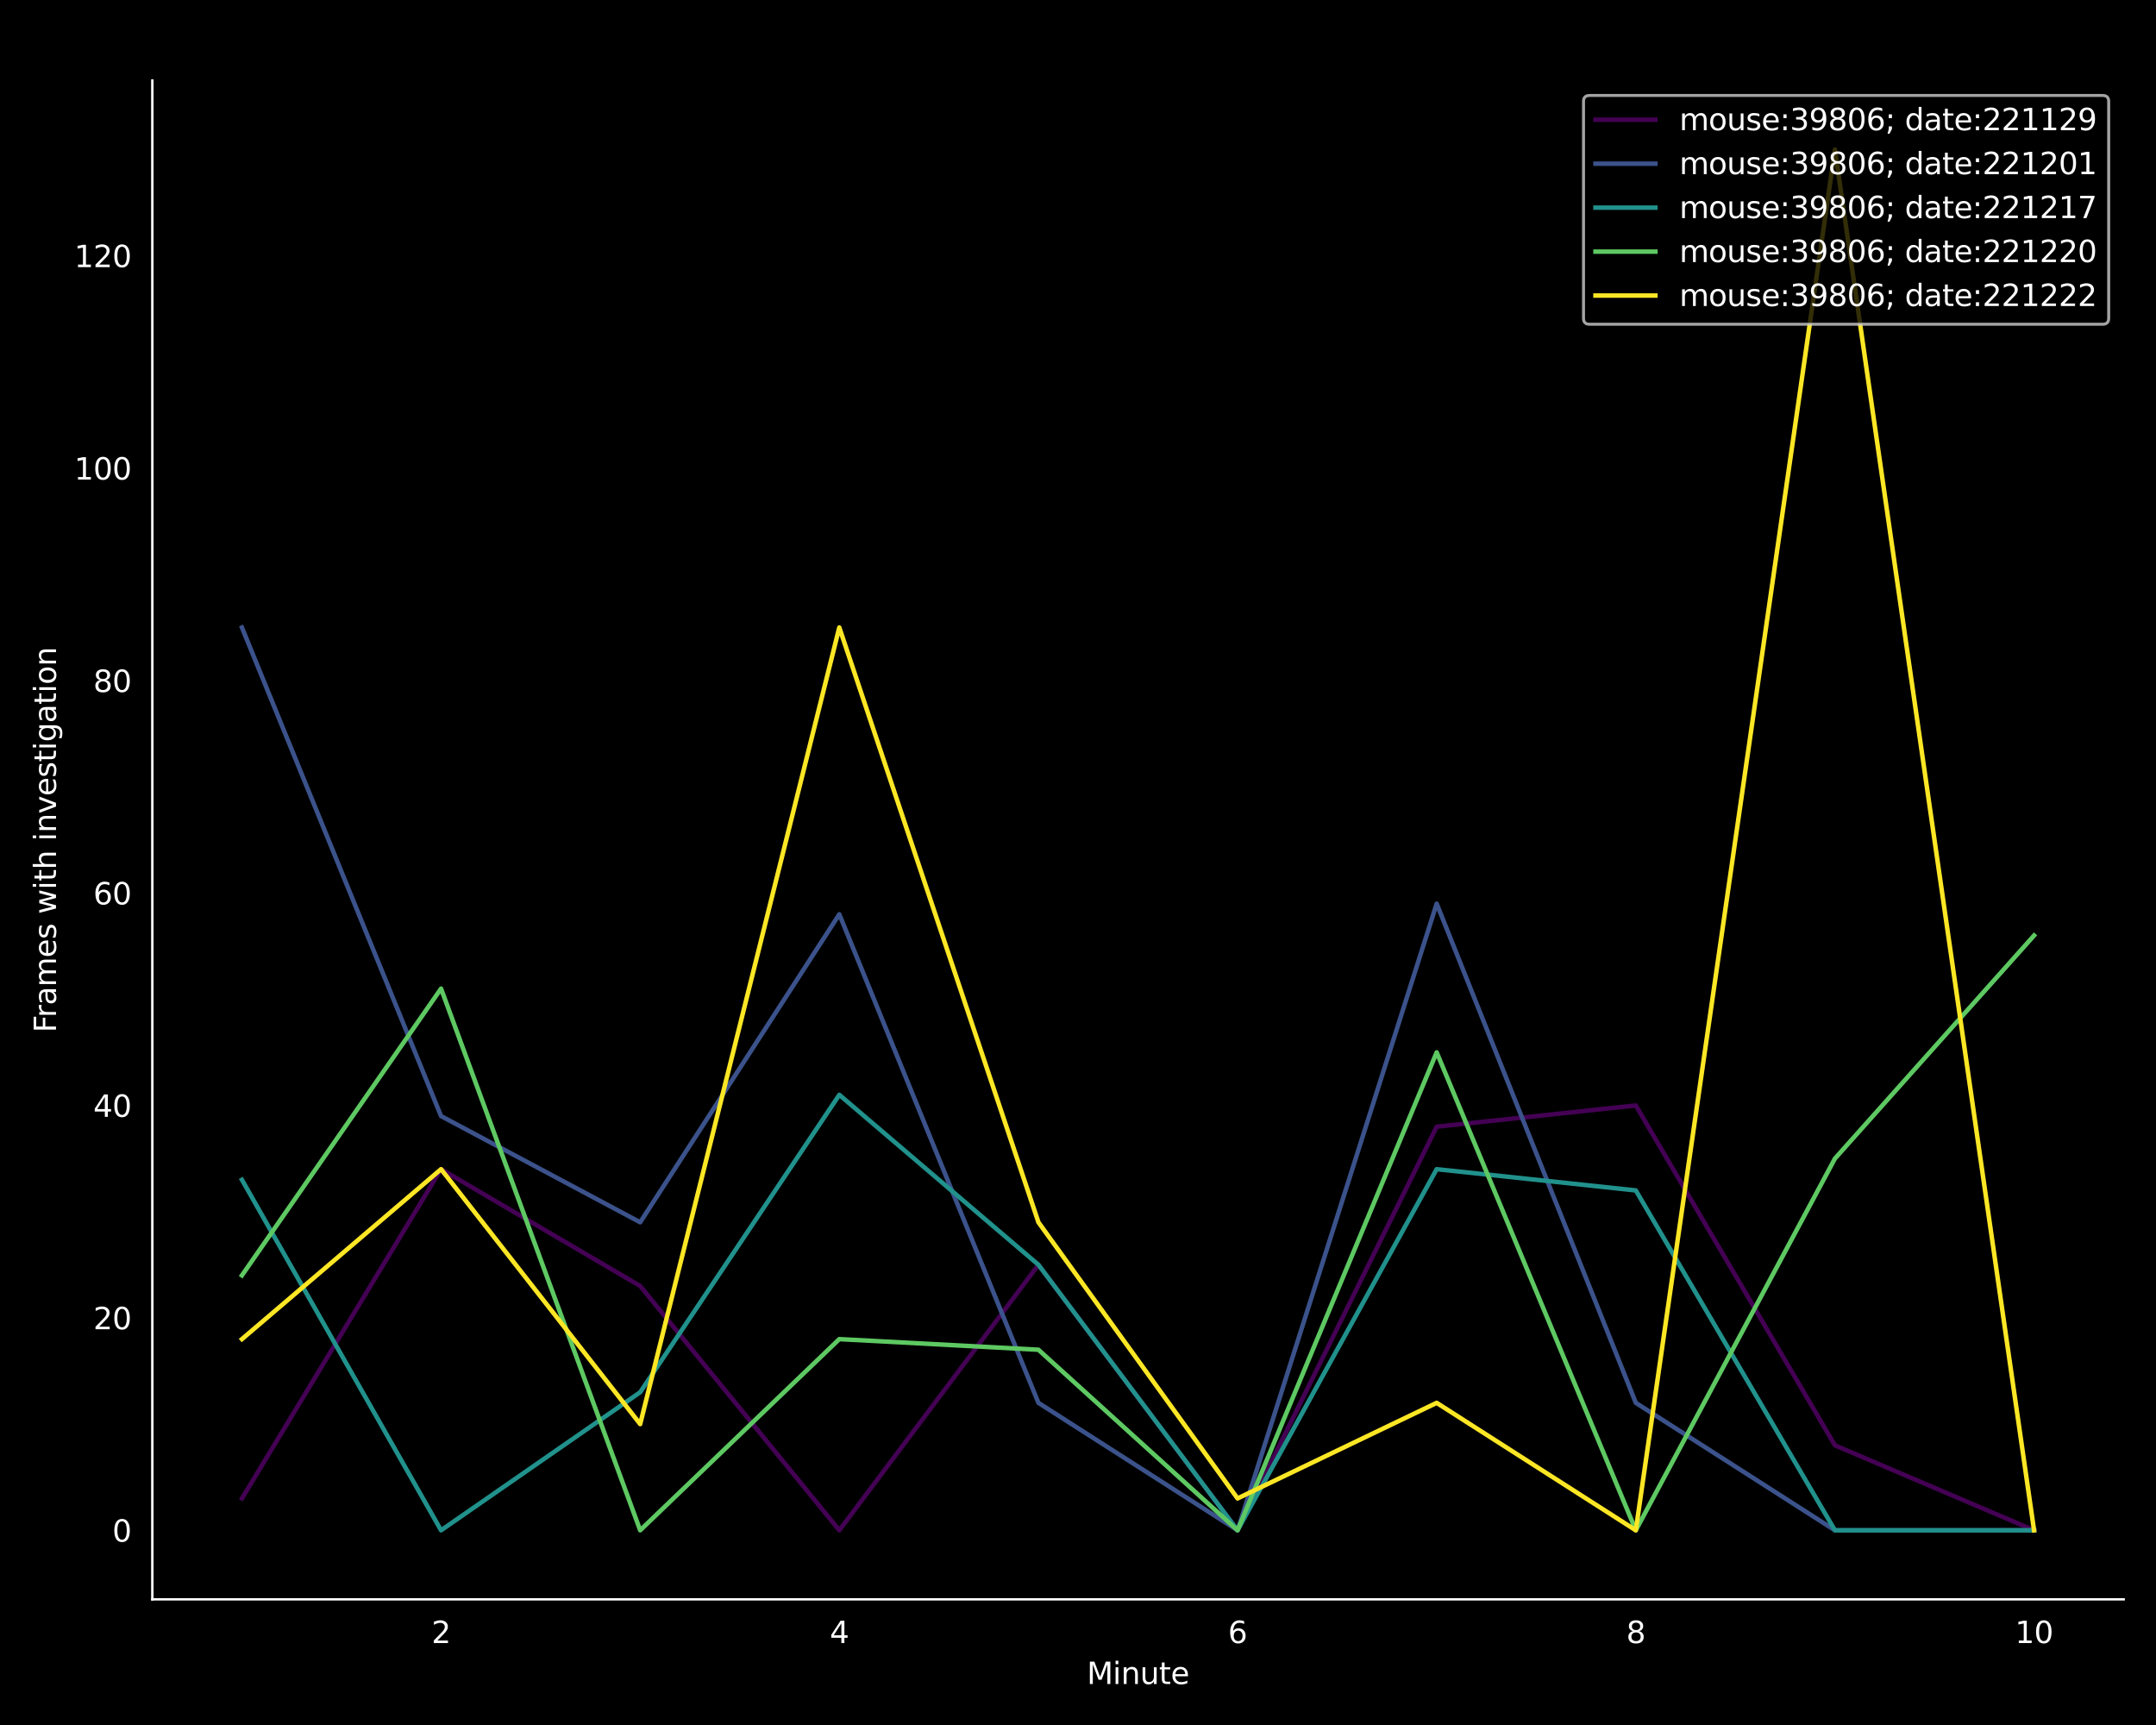 <?xml version="1.0" encoding="utf-8" standalone="no"?>
<!DOCTYPE svg PUBLIC "-//W3C//DTD SVG 1.1//EN"
  "http://www.w3.org/Graphics/SVG/1.1/DTD/svg11.dtd">
<svg xmlns:xlink="http://www.w3.org/1999/xlink" width="720pt" height="576pt" viewBox="0 0 720 576" xmlns="http://www.w3.org/2000/svg" version="1.1">
 <defs>
  <style type="text/css">*{stroke-linejoin: round; stroke-linecap: butt}</style>
 </defs>
 <g id="figure_1">
  <g id="patch_1">
   <path d="M 0 576 
L 720 576 
L 720 0 
L 0 0 
z
"/>
  </g>
  <g id="axes_1">
   <g id="patch_2">
    <path d="M 50.87 534.04 
L 709.2 534.04 
L 709.2 26.88 
L 50.87 26.88 
z
"/>
   </g>
   <g id="matplotlib.axis_1">
    <g id="xtick_1">
     <g id="line2d_1">
      <defs>
       <path id="madb491d5a4" d="M 0 0 
L 0 3.5 
" style="stroke: #000000; stroke-width: 0.8"/>
      </defs>
      <g>
       <use xlink:href="#madb491d5a4" x="147.292" y="534.04" style="stroke: #000000; stroke-width: 0.8"/>
      </g>
     </g>
     <g id="text_1">
      <!-- 2 -->
      <g style="fill: #ffffff" transform="translate(144.111 548.638) scale(0.1 -0.1)">
       <defs>
        <path id="DejaVuSans-32" d="M 1228 531 
L 3431 531 
L 3431 0 
L 469 0 
L 469 531 
Q 828 903 1448 1529 
Q 2069 2156 2228 2338 
Q 2531 2678 2651 2914 
Q 2772 3150 2772 3378 
Q 2772 3750 2511 3984 
Q 2250 4219 1831 4219 
Q 1534 4219 1204 4116 
Q 875 4013 500 3803 
L 500 4441 
Q 881 4594 1212 4672 
Q 1544 4750 1819 4750 
Q 2544 4750 2975 4387 
Q 3406 4025 3406 3419 
Q 3406 3131 3298 2873 
Q 3191 2616 2906 2266 
Q 2828 2175 2409 1742 
Q 1991 1309 1228 531 
z
" transform="scale(0.016)"/>
       </defs>
       <use xlink:href="#DejaVuSans-32"/>
      </g>
     </g>
    </g>
    <g id="xtick_2">
     <g id="line2d_2">
      <g>
       <use xlink:href="#madb491d5a4" x="280.288" y="534.04" style="stroke: #000000; stroke-width: 0.8"/>
      </g>
     </g>
     <g id="text_2">
      <!-- 4 -->
      <g style="fill: #ffffff" transform="translate(277.107 548.638) scale(0.1 -0.1)">
       <defs>
        <path id="DejaVuSans-34" d="M 2419 4116 
L 825 1625 
L 2419 1625 
L 2419 4116 
z
M 2253 4666 
L 3047 4666 
L 3047 1625 
L 3713 1625 
L 3713 1100 
L 3047 1100 
L 3047 0 
L 2419 0 
L 2419 1100 
L 313 1100 
L 313 1709 
L 2253 4666 
z
" transform="scale(0.016)"/>
       </defs>
       <use xlink:href="#DejaVuSans-34"/>
      </g>
     </g>
    </g>
    <g id="xtick_3">
     <g id="line2d_3">
      <g>
       <use xlink:href="#madb491d5a4" x="413.284" y="534.04" style="stroke: #000000; stroke-width: 0.8"/>
      </g>
     </g>
     <g id="text_3">
      <!-- 6 -->
      <g style="fill: #ffffff" transform="translate(410.103 548.638) scale(0.1 -0.1)">
       <defs>
        <path id="DejaVuSans-36" d="M 2113 2584 
Q 1688 2584 1439 2293 
Q 1191 2003 1191 1497 
Q 1191 994 1439 701 
Q 1688 409 2113 409 
Q 2538 409 2786 701 
Q 3034 994 3034 1497 
Q 3034 2003 2786 2293 
Q 2538 2584 2113 2584 
z
M 3366 4563 
L 3366 3988 
Q 3128 4100 2886 4159 
Q 2644 4219 2406 4219 
Q 1781 4219 1451 3797 
Q 1122 3375 1075 2522 
Q 1259 2794 1537 2939 
Q 1816 3084 2150 3084 
Q 2853 3084 3261 2657 
Q 3669 2231 3669 1497 
Q 3669 778 3244 343 
Q 2819 -91 2113 -91 
Q 1303 -91 875 529 
Q 447 1150 447 2328 
Q 447 3434 972 4092 
Q 1497 4750 2381 4750 
Q 2619 4750 2861 4703 
Q 3103 4656 3366 4563 
z
" transform="scale(0.016)"/>
       </defs>
       <use xlink:href="#DejaVuSans-36"/>
      </g>
     </g>
    </g>
    <g id="xtick_4">
     <g id="line2d_4">
      <g>
       <use xlink:href="#madb491d5a4" x="546.28" y="534.04" style="stroke: #000000; stroke-width: 0.8"/>
      </g>
     </g>
     <g id="text_4">
      <!-- 8 -->
      <g style="fill: #ffffff" transform="translate(543.099 548.638) scale(0.1 -0.1)">
       <defs>
        <path id="DejaVuSans-38" d="M 2034 2216 
Q 1584 2216 1326 1975 
Q 1069 1734 1069 1313 
Q 1069 891 1326 650 
Q 1584 409 2034 409 
Q 2484 409 2743 651 
Q 3003 894 3003 1313 
Q 3003 1734 2745 1975 
Q 2488 2216 2034 2216 
z
M 1403 2484 
Q 997 2584 770 2862 
Q 544 3141 544 3541 
Q 544 4100 942 4425 
Q 1341 4750 2034 4750 
Q 2731 4750 3128 4425 
Q 3525 4100 3525 3541 
Q 3525 3141 3298 2862 
Q 3072 2584 2669 2484 
Q 3125 2378 3379 2068 
Q 3634 1759 3634 1313 
Q 3634 634 3220 271 
Q 2806 -91 2034 -91 
Q 1263 -91 848 271 
Q 434 634 434 1313 
Q 434 1759 690 2068 
Q 947 2378 1403 2484 
z
M 1172 3481 
Q 1172 3119 1398 2916 
Q 1625 2713 2034 2713 
Q 2441 2713 2670 2916 
Q 2900 3119 2900 3481 
Q 2900 3844 2670 4047 
Q 2441 4250 2034 4250 
Q 1625 4250 1398 4047 
Q 1172 3844 1172 3481 
z
" transform="scale(0.016)"/>
       </defs>
       <use xlink:href="#DejaVuSans-38"/>
      </g>
     </g>
    </g>
    <g id="xtick_5">
     <g id="line2d_5">
      <g>
       <use xlink:href="#madb491d5a4" x="679.276" y="534.04" style="stroke: #000000; stroke-width: 0.8"/>
      </g>
     </g>
     <g id="text_5">
      <!-- 10 -->
      <g style="fill: #ffffff" transform="translate(672.913 548.638) scale(0.1 -0.1)">
       <defs>
        <path id="DejaVuSans-31" d="M 794 531 
L 1825 531 
L 1825 4091 
L 703 3866 
L 703 4441 
L 1819 4666 
L 2450 4666 
L 2450 531 
L 3481 531 
L 3481 0 
L 794 0 
L 794 531 
z
" transform="scale(0.016)"/>
        <path id="DejaVuSans-30" d="M 2034 4250 
Q 1547 4250 1301 3770 
Q 1056 3291 1056 2328 
Q 1056 1369 1301 889 
Q 1547 409 2034 409 
Q 2525 409 2770 889 
Q 3016 1369 3016 2328 
Q 3016 3291 2770 3770 
Q 2525 4250 2034 4250 
z
M 2034 4750 
Q 2819 4750 3233 4129 
Q 3647 3509 3647 2328 
Q 3647 1150 3233 529 
Q 2819 -91 2034 -91 
Q 1250 -91 836 529 
Q 422 1150 422 2328 
Q 422 3509 836 4129 
Q 1250 4750 2034 4750 
z
" transform="scale(0.016)"/>
       </defs>
       <use xlink:href="#DejaVuSans-31"/>
       <use xlink:href="#DejaVuSans-30" x="63.623"/>
      </g>
     </g>
    </g>
    <g id="text_6">
     <!-- Minute -->
     <g style="fill: #ffffff" transform="translate(362.958 562.317) scale(0.1 -0.1)">
      <defs>
       <path id="DejaVuSans-4d" d="M 628 4666 
L 1569 4666 
L 2759 1491 
L 3956 4666 
L 4897 4666 
L 4897 0 
L 4281 0 
L 4281 4097 
L 3078 897 
L 2444 897 
L 1241 4097 
L 1241 0 
L 628 0 
L 628 4666 
z
" transform="scale(0.016)"/>
       <path id="DejaVuSans-69" d="M 603 3500 
L 1178 3500 
L 1178 0 
L 603 0 
L 603 3500 
z
M 603 4863 
L 1178 4863 
L 1178 4134 
L 603 4134 
L 603 4863 
z
" transform="scale(0.016)"/>
       <path id="DejaVuSans-6e" d="M 3513 2113 
L 3513 0 
L 2938 0 
L 2938 2094 
Q 2938 2591 2744 2837 
Q 2550 3084 2163 3084 
Q 1697 3084 1428 2787 
Q 1159 2491 1159 1978 
L 1159 0 
L 581 0 
L 581 3500 
L 1159 3500 
L 1159 2956 
Q 1366 3272 1645 3428 
Q 1925 3584 2291 3584 
Q 2894 3584 3203 3211 
Q 3513 2838 3513 2113 
z
" transform="scale(0.016)"/>
       <path id="DejaVuSans-75" d="M 544 1381 
L 544 3500 
L 1119 3500 
L 1119 1403 
Q 1119 906 1312 657 
Q 1506 409 1894 409 
Q 2359 409 2629 706 
Q 2900 1003 2900 1516 
L 2900 3500 
L 3475 3500 
L 3475 0 
L 2900 0 
L 2900 538 
Q 2691 219 2414 64 
Q 2138 -91 1772 -91 
Q 1169 -91 856 284 
Q 544 659 544 1381 
z
M 1991 3584 
L 1991 3584 
z
" transform="scale(0.016)"/>
       <path id="DejaVuSans-74" d="M 1172 4494 
L 1172 3500 
L 2356 3500 
L 2356 3053 
L 1172 3053 
L 1172 1153 
Q 1172 725 1289 603 
Q 1406 481 1766 481 
L 2356 481 
L 2356 0 
L 1766 0 
Q 1100 0 847 248 
Q 594 497 594 1153 
L 594 3053 
L 172 3053 
L 172 3500 
L 594 3500 
L 594 4494 
L 1172 4494 
z
" transform="scale(0.016)"/>
       <path id="DejaVuSans-65" d="M 3597 1894 
L 3597 1613 
L 953 1613 
Q 991 1019 1311 708 
Q 1631 397 2203 397 
Q 2534 397 2845 478 
Q 3156 559 3463 722 
L 3463 178 
Q 3153 47 2828 -22 
Q 2503 -91 2169 -91 
Q 1331 -91 842 396 
Q 353 884 353 1716 
Q 353 2575 817 3079 
Q 1281 3584 2069 3584 
Q 2775 3584 3186 3129 
Q 3597 2675 3597 1894 
z
M 3022 2063 
Q 3016 2534 2758 2815 
Q 2500 3097 2075 3097 
Q 1594 3097 1305 2825 
Q 1016 2553 972 2059 
L 3022 2063 
z
" transform="scale(0.016)"/>
      </defs>
      <use xlink:href="#DejaVuSans-4d"/>
      <use xlink:href="#DejaVuSans-69" x="86.279"/>
      <use xlink:href="#DejaVuSans-6e" x="114.062"/>
      <use xlink:href="#DejaVuSans-75" x="177.441"/>
      <use xlink:href="#DejaVuSans-74" x="240.82"/>
      <use xlink:href="#DejaVuSans-65" x="280.029"/>
     </g>
    </g>
   </g>
   <g id="matplotlib.axis_2">
    <g id="ytick_1">
     <g id="line2d_6">
      <defs>
       <path id="m6bc50f1714" d="M 0 0 
L -3.5 0 
" style="stroke: #000000; stroke-width: 0.8"/>
      </defs>
      <g>
       <use xlink:href="#m6bc50f1714" x="50.87" y="510.987" style="stroke: #000000; stroke-width: 0.8"/>
      </g>
     </g>
     <g id="text_7">
      <!-- 0 -->
      <g style="fill: #ffffff" transform="translate(37.508 514.786) scale(0.1 -0.1)">
       <use xlink:href="#DejaVuSans-30"/>
      </g>
     </g>
    </g>
    <g id="ytick_2">
     <g id="line2d_7">
      <g>
       <use xlink:href="#m6bc50f1714" x="50.87" y="440.056" style="stroke: #000000; stroke-width: 0.8"/>
      </g>
     </g>
     <g id="text_8">
      <!-- 20 -->
      <g style="fill: #ffffff" transform="translate(31.145 443.855) scale(0.1 -0.1)">
       <use xlink:href="#DejaVuSans-32"/>
       <use xlink:href="#DejaVuSans-30" x="63.623"/>
      </g>
     </g>
    </g>
    <g id="ytick_3">
     <g id="line2d_8">
      <g>
       <use xlink:href="#m6bc50f1714" x="50.87" y="369.124" style="stroke: #000000; stroke-width: 0.8"/>
      </g>
     </g>
     <g id="text_9">
      <!-- 40 -->
      <g style="fill: #ffffff" transform="translate(31.145 372.924) scale(0.1 -0.1)">
       <use xlink:href="#DejaVuSans-34"/>
       <use xlink:href="#DejaVuSans-30" x="63.623"/>
      </g>
     </g>
    </g>
    <g id="ytick_4">
     <g id="line2d_9">
      <g>
       <use xlink:href="#m6bc50f1714" x="50.87" y="298.193" style="stroke: #000000; stroke-width: 0.8"/>
      </g>
     </g>
     <g id="text_10">
      <!-- 60 -->
      <g style="fill: #ffffff" transform="translate(31.145 301.992) scale(0.1 -0.1)">
       <use xlink:href="#DejaVuSans-36"/>
       <use xlink:href="#DejaVuSans-30" x="63.623"/>
      </g>
     </g>
    </g>
    <g id="ytick_5">
     <g id="line2d_10">
      <g>
       <use xlink:href="#m6bc50f1714" x="50.87" y="227.261" style="stroke: #000000; stroke-width: 0.8"/>
      </g>
     </g>
     <g id="text_11">
      <!-- 80 -->
      <g style="fill: #ffffff" transform="translate(31.145 231.061) scale(0.1 -0.1)">
       <use xlink:href="#DejaVuSans-38"/>
       <use xlink:href="#DejaVuSans-30" x="63.623"/>
      </g>
     </g>
    </g>
    <g id="ytick_6">
     <g id="line2d_11">
      <g>
       <use xlink:href="#m6bc50f1714" x="50.87" y="156.33" style="stroke: #000000; stroke-width: 0.8"/>
      </g>
     </g>
     <g id="text_12">
      <!-- 100 -->
      <g style="fill: #ffffff" transform="translate(24.782 160.129) scale(0.1 -0.1)">
       <use xlink:href="#DejaVuSans-31"/>
       <use xlink:href="#DejaVuSans-30" x="63.623"/>
       <use xlink:href="#DejaVuSans-30" x="127.246"/>
      </g>
     </g>
    </g>
    <g id="ytick_7">
     <g id="line2d_12">
      <g>
       <use xlink:href="#m6bc50f1714" x="50.87" y="85.398" style="stroke: #000000; stroke-width: 0.8"/>
      </g>
     </g>
     <g id="text_13">
      <!-- 120 -->
      <g style="fill: #ffffff" transform="translate(24.782 89.198) scale(0.1 -0.1)">
       <use xlink:href="#DejaVuSans-31"/>
       <use xlink:href="#DejaVuSans-32" x="63.623"/>
       <use xlink:href="#DejaVuSans-30" x="127.246"/>
      </g>
     </g>
    </g>
    <g id="text_14">
     <!-- Frames with investigation -->
     <g style="fill: #ffffff" transform="translate(18.703 344.793) rotate(-90) scale(0.1 -0.1)">
      <defs>
       <path id="DejaVuSans-46" d="M 628 4666 
L 3309 4666 
L 3309 4134 
L 1259 4134 
L 1259 2759 
L 3109 2759 
L 3109 2228 
L 1259 2228 
L 1259 0 
L 628 0 
L 628 4666 
z
" transform="scale(0.016)"/>
       <path id="DejaVuSans-72" d="M 2631 2963 
Q 2534 3019 2420 3045 
Q 2306 3072 2169 3072 
Q 1681 3072 1420 2755 
Q 1159 2438 1159 1844 
L 1159 0 
L 581 0 
L 581 3500 
L 1159 3500 
L 1159 2956 
Q 1341 3275 1631 3429 
Q 1922 3584 2338 3584 
Q 2397 3584 2469 3576 
Q 2541 3569 2628 3553 
L 2631 2963 
z
" transform="scale(0.016)"/>
       <path id="DejaVuSans-61" d="M 2194 1759 
Q 1497 1759 1228 1600 
Q 959 1441 959 1056 
Q 959 750 1161 570 
Q 1363 391 1709 391 
Q 2188 391 2477 730 
Q 2766 1069 2766 1631 
L 2766 1759 
L 2194 1759 
z
M 3341 1997 
L 3341 0 
L 2766 0 
L 2766 531 
Q 2569 213 2275 61 
Q 1981 -91 1556 -91 
Q 1019 -91 701 211 
Q 384 513 384 1019 
Q 384 1609 779 1909 
Q 1175 2209 1959 2209 
L 2766 2209 
L 2766 2266 
Q 2766 2663 2505 2880 
Q 2244 3097 1772 3097 
Q 1472 3097 1187 3025 
Q 903 2953 641 2809 
L 641 3341 
Q 956 3463 1253 3523 
Q 1550 3584 1831 3584 
Q 2591 3584 2966 3190 
Q 3341 2797 3341 1997 
z
" transform="scale(0.016)"/>
       <path id="DejaVuSans-6d" d="M 3328 2828 
Q 3544 3216 3844 3400 
Q 4144 3584 4550 3584 
Q 5097 3584 5394 3201 
Q 5691 2819 5691 2113 
L 5691 0 
L 5113 0 
L 5113 2094 
Q 5113 2597 4934 2840 
Q 4756 3084 4391 3084 
Q 3944 3084 3684 2787 
Q 3425 2491 3425 1978 
L 3425 0 
L 2847 0 
L 2847 2094 
Q 2847 2600 2669 2842 
Q 2491 3084 2119 3084 
Q 1678 3084 1418 2786 
Q 1159 2488 1159 1978 
L 1159 0 
L 581 0 
L 581 3500 
L 1159 3500 
L 1159 2956 
Q 1356 3278 1631 3431 
Q 1906 3584 2284 3584 
Q 2666 3584 2933 3390 
Q 3200 3197 3328 2828 
z
" transform="scale(0.016)"/>
       <path id="DejaVuSans-73" d="M 2834 3397 
L 2834 2853 
Q 2591 2978 2328 3040 
Q 2066 3103 1784 3103 
Q 1356 3103 1142 2972 
Q 928 2841 928 2578 
Q 928 2378 1081 2264 
Q 1234 2150 1697 2047 
L 1894 2003 
Q 2506 1872 2764 1633 
Q 3022 1394 3022 966 
Q 3022 478 2636 193 
Q 2250 -91 1575 -91 
Q 1294 -91 989 -36 
Q 684 19 347 128 
L 347 722 
Q 666 556 975 473 
Q 1284 391 1588 391 
Q 1994 391 2212 530 
Q 2431 669 2431 922 
Q 2431 1156 2273 1281 
Q 2116 1406 1581 1522 
L 1381 1569 
Q 847 1681 609 1914 
Q 372 2147 372 2553 
Q 372 3047 722 3315 
Q 1072 3584 1716 3584 
Q 2034 3584 2315 3537 
Q 2597 3491 2834 3397 
z
" transform="scale(0.016)"/>
       <path id="DejaVuSans-20" transform="scale(0.016)"/>
       <path id="DejaVuSans-77" d="M 269 3500 
L 844 3500 
L 1563 769 
L 2278 3500 
L 2956 3500 
L 3675 769 
L 4391 3500 
L 4966 3500 
L 4050 0 
L 3372 0 
L 2619 2869 
L 1863 0 
L 1184 0 
L 269 3500 
z
" transform="scale(0.016)"/>
       <path id="DejaVuSans-68" d="M 3513 2113 
L 3513 0 
L 2938 0 
L 2938 2094 
Q 2938 2591 2744 2837 
Q 2550 3084 2163 3084 
Q 1697 3084 1428 2787 
Q 1159 2491 1159 1978 
L 1159 0 
L 581 0 
L 581 4863 
L 1159 4863 
L 1159 2956 
Q 1366 3272 1645 3428 
Q 1925 3584 2291 3584 
Q 2894 3584 3203 3211 
Q 3513 2838 3513 2113 
z
" transform="scale(0.016)"/>
       <path id="DejaVuSans-76" d="M 191 3500 
L 800 3500 
L 1894 563 
L 2988 3500 
L 3597 3500 
L 2284 0 
L 1503 0 
L 191 3500 
z
" transform="scale(0.016)"/>
       <path id="DejaVuSans-67" d="M 2906 1791 
Q 2906 2416 2648 2759 
Q 2391 3103 1925 3103 
Q 1463 3103 1205 2759 
Q 947 2416 947 1791 
Q 947 1169 1205 825 
Q 1463 481 1925 481 
Q 2391 481 2648 825 
Q 2906 1169 2906 1791 
z
M 3481 434 
Q 3481 -459 3084 -895 
Q 2688 -1331 1869 -1331 
Q 1566 -1331 1297 -1286 
Q 1028 -1241 775 -1147 
L 775 -588 
Q 1028 -725 1275 -790 
Q 1522 -856 1778 -856 
Q 2344 -856 2625 -561 
Q 2906 -266 2906 331 
L 2906 616 
Q 2728 306 2450 153 
Q 2172 0 1784 0 
Q 1141 0 747 490 
Q 353 981 353 1791 
Q 353 2603 747 3093 
Q 1141 3584 1784 3584 
Q 2172 3584 2450 3431 
Q 2728 3278 2906 2969 
L 2906 3500 
L 3481 3500 
L 3481 434 
z
" transform="scale(0.016)"/>
       <path id="DejaVuSans-6f" d="M 1959 3097 
Q 1497 3097 1228 2736 
Q 959 2375 959 1747 
Q 959 1119 1226 758 
Q 1494 397 1959 397 
Q 2419 397 2687 759 
Q 2956 1122 2956 1747 
Q 2956 2369 2687 2733 
Q 2419 3097 1959 3097 
z
M 1959 3584 
Q 2709 3584 3137 3096 
Q 3566 2609 3566 1747 
Q 3566 888 3137 398 
Q 2709 -91 1959 -91 
Q 1206 -91 779 398 
Q 353 888 353 1747 
Q 353 2609 779 3096 
Q 1206 3584 1959 3584 
z
" transform="scale(0.016)"/>
      </defs>
      <use xlink:href="#DejaVuSans-46"/>
      <use xlink:href="#DejaVuSans-72" x="50.27"/>
      <use xlink:href="#DejaVuSans-61" x="91.383"/>
      <use xlink:href="#DejaVuSans-6d" x="152.662"/>
      <use xlink:href="#DejaVuSans-65" x="250.074"/>
      <use xlink:href="#DejaVuSans-73" x="311.598"/>
      <use xlink:href="#DejaVuSans-20" x="363.697"/>
      <use xlink:href="#DejaVuSans-77" x="395.484"/>
      <use xlink:href="#DejaVuSans-69" x="477.271"/>
      <use xlink:href="#DejaVuSans-74" x="505.055"/>
      <use xlink:href="#DejaVuSans-68" x="544.264"/>
      <use xlink:href="#DejaVuSans-20" x="607.643"/>
      <use xlink:href="#DejaVuSans-69" x="639.43"/>
      <use xlink:href="#DejaVuSans-6e" x="667.213"/>
      <use xlink:href="#DejaVuSans-76" x="730.592"/>
      <use xlink:href="#DejaVuSans-65" x="789.771"/>
      <use xlink:href="#DejaVuSans-73" x="851.295"/>
      <use xlink:href="#DejaVuSans-74" x="903.395"/>
      <use xlink:href="#DejaVuSans-69" x="942.604"/>
      <use xlink:href="#DejaVuSans-67" x="970.387"/>
      <use xlink:href="#DejaVuSans-61" x="1033.863"/>
      <use xlink:href="#DejaVuSans-74" x="1095.143"/>
      <use xlink:href="#DejaVuSans-69" x="1134.352"/>
      <use xlink:href="#DejaVuSans-6f" x="1162.135"/>
      <use xlink:href="#DejaVuSans-6e" x="1223.316"/>
     </g>
    </g>
   </g>
   <g id="line2d_13">
    <path d="M 80.794 500.348 
L 147.292 390.404 
L 213.79 429.416 
L 280.288 510.987 
L 346.786 422.323 
L 413.284 510.987 
L 479.782 376.217 
L 546.28 369.124 
L 612.778 482.615 
L 679.276 510.987 
" clip-path="url(#pc5de121a04)" style="fill: none; stroke: #440154; stroke-width: 1.5; stroke-linecap: square"/>
   </g>
   <g id="line2d_14">
    <path d="M 80.794 209.529 
L 147.292 372.671 
L 213.79 408.137 
L 280.288 305.286 
L 346.786 468.428 
L 413.284 510.987 
L 479.782 301.739 
L 546.28 468.428 
L 612.778 510.987 
L 679.276 510.987 
" clip-path="url(#pc5de121a04)" style="fill: none; stroke: #3b528b; stroke-width: 1.5; stroke-linecap: square"/>
   </g>
   <g id="line2d_15">
    <path d="M 80.794 393.95 
L 147.292 510.987 
L 213.79 464.882 
L 280.288 365.578 
L 346.786 422.323 
L 413.284 510.987 
L 479.782 390.404 
L 546.28 397.497 
L 612.778 510.987 
L 679.276 510.987 
" clip-path="url(#pc5de121a04)" style="fill: none; stroke: #21918c; stroke-width: 1.5; stroke-linecap: square"/>
   </g>
   <g id="line2d_16">
    <path d="M 80.794 425.87 
L 147.292 330.112 
L 213.79 510.987 
L 280.288 447.149 
L 346.786 450.696 
L 413.284 510.987 
L 479.782 351.391 
L 546.28 510.987 
L 612.778 386.857 
L 679.276 312.379 
" clip-path="url(#pc5de121a04)" style="fill: none; stroke: #5ec962; stroke-width: 1.5; stroke-linecap: square"/>
   </g>
   <g id="line2d_17">
    <path d="M 80.794 447.149 
L 147.292 390.404 
L 213.79 475.522 
L 280.288 209.529 
L 346.786 408.137 
L 413.284 500.348 
L 479.782 468.428 
L 546.28 510.987 
L 612.778 49.933 
L 679.276 510.987 
" clip-path="url(#pc5de121a04)" style="fill: none; stroke: #fde725; stroke-width: 1.5; stroke-linecap: square"/>
   </g>
   <g id="patch_3">
    <path d="M 50.87 534.04 
L 50.87 26.88 
" style="fill: none; stroke: #ffffff; stroke-width: 0.8; stroke-linejoin: miter; stroke-linecap: square"/>
   </g>
   <g id="patch_4">
    <path d="M 50.87 534.04 
L 709.2 534.04 
" style="fill: none; stroke: #ffffff; stroke-width: 0.8; stroke-linejoin: miter; stroke-linecap: square"/>
   </g>
   <g id="text_15">
    <!-- Investigation time of mice in 1 min bins, paradigm: habituation -->
    <g transform="translate(190.122 20.88) scale(0.12 -0.12)">
     <defs>
      <path id="DejaVuSans-49" d="M 628 4666 
L 1259 4666 
L 1259 0 
L 628 0 
L 628 4666 
z
" transform="scale(0.016)"/>
      <path id="DejaVuSans-66" d="M 2375 4863 
L 2375 4384 
L 1825 4384 
Q 1516 4384 1395 4259 
Q 1275 4134 1275 3809 
L 1275 3500 
L 2222 3500 
L 2222 3053 
L 1275 3053 
L 1275 0 
L 697 0 
L 697 3053 
L 147 3053 
L 147 3500 
L 697 3500 
L 697 3744 
Q 697 4328 969 4595 
Q 1241 4863 1831 4863 
L 2375 4863 
z
" transform="scale(0.016)"/>
      <path id="DejaVuSans-63" d="M 3122 3366 
L 3122 2828 
Q 2878 2963 2633 3030 
Q 2388 3097 2138 3097 
Q 1578 3097 1268 2742 
Q 959 2388 959 1747 
Q 959 1106 1268 751 
Q 1578 397 2138 397 
Q 2388 397 2633 464 
Q 2878 531 3122 666 
L 3122 134 
Q 2881 22 2623 -34 
Q 2366 -91 2075 -91 
Q 1284 -91 818 406 
Q 353 903 353 1747 
Q 353 2603 823 3093 
Q 1294 3584 2113 3584 
Q 2378 3584 2631 3529 
Q 2884 3475 3122 3366 
z
" transform="scale(0.016)"/>
      <path id="DejaVuSans-62" d="M 3116 1747 
Q 3116 2381 2855 2742 
Q 2594 3103 2138 3103 
Q 1681 3103 1420 2742 
Q 1159 2381 1159 1747 
Q 1159 1113 1420 752 
Q 1681 391 2138 391 
Q 2594 391 2855 752 
Q 3116 1113 3116 1747 
z
M 1159 2969 
Q 1341 3281 1617 3432 
Q 1894 3584 2278 3584 
Q 2916 3584 3314 3078 
Q 3713 2572 3713 1747 
Q 3713 922 3314 415 
Q 2916 -91 2278 -91 
Q 1894 -91 1617 61 
Q 1341 213 1159 525 
L 1159 0 
L 581 0 
L 581 4863 
L 1159 4863 
L 1159 2969 
z
" transform="scale(0.016)"/>
      <path id="DejaVuSans-2c" d="M 750 794 
L 1409 794 
L 1409 256 
L 897 -744 
L 494 -744 
L 750 256 
L 750 794 
z
" transform="scale(0.016)"/>
      <path id="DejaVuSans-70" d="M 1159 525 
L 1159 -1331 
L 581 -1331 
L 581 3500 
L 1159 3500 
L 1159 2969 
Q 1341 3281 1617 3432 
Q 1894 3584 2278 3584 
Q 2916 3584 3314 3078 
Q 3713 2572 3713 1747 
Q 3713 922 3314 415 
Q 2916 -91 2278 -91 
Q 1894 -91 1617 61 
Q 1341 213 1159 525 
z
M 3116 1747 
Q 3116 2381 2855 2742 
Q 2594 3103 2138 3103 
Q 1681 3103 1420 2742 
Q 1159 2381 1159 1747 
Q 1159 1113 1420 752 
Q 1681 391 2138 391 
Q 2594 391 2855 752 
Q 3116 1113 3116 1747 
z
" transform="scale(0.016)"/>
      <path id="DejaVuSans-64" d="M 2906 2969 
L 2906 4863 
L 3481 4863 
L 3481 0 
L 2906 0 
L 2906 525 
Q 2725 213 2448 61 
Q 2172 -91 1784 -91 
Q 1150 -91 751 415 
Q 353 922 353 1747 
Q 353 2572 751 3078 
Q 1150 3584 1784 3584 
Q 2172 3584 2448 3432 
Q 2725 3281 2906 2969 
z
M 947 1747 
Q 947 1113 1208 752 
Q 1469 391 1925 391 
Q 2381 391 2643 752 
Q 2906 1113 2906 1747 
Q 2906 2381 2643 2742 
Q 2381 3103 1925 3103 
Q 1469 3103 1208 2742 
Q 947 2381 947 1747 
z
" transform="scale(0.016)"/>
      <path id="DejaVuSans-3a" d="M 750 794 
L 1409 794 
L 1409 0 
L 750 0 
L 750 794 
z
M 750 3309 
L 1409 3309 
L 1409 2516 
L 750 2516 
L 750 3309 
z
" transform="scale(0.016)"/>
     </defs>
     <use xlink:href="#DejaVuSans-49"/>
     <use xlink:href="#DejaVuSans-6e" x="29.492"/>
     <use xlink:href="#DejaVuSans-76" x="92.871"/>
     <use xlink:href="#DejaVuSans-65" x="152.051"/>
     <use xlink:href="#DejaVuSans-73" x="213.574"/>
     <use xlink:href="#DejaVuSans-74" x="265.674"/>
     <use xlink:href="#DejaVuSans-69" x="304.883"/>
     <use xlink:href="#DejaVuSans-67" x="332.666"/>
     <use xlink:href="#DejaVuSans-61" x="396.143"/>
     <use xlink:href="#DejaVuSans-74" x="457.422"/>
     <use xlink:href="#DejaVuSans-69" x="496.631"/>
     <use xlink:href="#DejaVuSans-6f" x="524.414"/>
     <use xlink:href="#DejaVuSans-6e" x="585.596"/>
     <use xlink:href="#DejaVuSans-20" x="648.975"/>
     <use xlink:href="#DejaVuSans-74" x="680.762"/>
     <use xlink:href="#DejaVuSans-69" x="719.971"/>
     <use xlink:href="#DejaVuSans-6d" x="747.754"/>
     <use xlink:href="#DejaVuSans-65" x="845.166"/>
     <use xlink:href="#DejaVuSans-20" x="906.689"/>
     <use xlink:href="#DejaVuSans-6f" x="938.477"/>
     <use xlink:href="#DejaVuSans-66" x="999.658"/>
     <use xlink:href="#DejaVuSans-20" x="1034.863"/>
     <use xlink:href="#DejaVuSans-6d" x="1066.65"/>
     <use xlink:href="#DejaVuSans-69" x="1164.062"/>
     <use xlink:href="#DejaVuSans-63" x="1191.846"/>
     <use xlink:href="#DejaVuSans-65" x="1246.826"/>
     <use xlink:href="#DejaVuSans-20" x="1308.35"/>
     <use xlink:href="#DejaVuSans-69" x="1340.137"/>
     <use xlink:href="#DejaVuSans-6e" x="1367.92"/>
     <use xlink:href="#DejaVuSans-20" x="1431.299"/>
     <use xlink:href="#DejaVuSans-31" x="1463.086"/>
     <use xlink:href="#DejaVuSans-20" x="1526.709"/>
     <use xlink:href="#DejaVuSans-6d" x="1558.496"/>
     <use xlink:href="#DejaVuSans-69" x="1655.908"/>
     <use xlink:href="#DejaVuSans-6e" x="1683.691"/>
     <use xlink:href="#DejaVuSans-20" x="1747.07"/>
     <use xlink:href="#DejaVuSans-62" x="1778.857"/>
     <use xlink:href="#DejaVuSans-69" x="1842.334"/>
     <use xlink:href="#DejaVuSans-6e" x="1870.117"/>
     <use xlink:href="#DejaVuSans-73" x="1933.496"/>
     <use xlink:href="#DejaVuSans-2c" x="1985.596"/>
     <use xlink:href="#DejaVuSans-20" x="2017.383"/>
     <use xlink:href="#DejaVuSans-70" x="2049.17"/>
     <use xlink:href="#DejaVuSans-61" x="2112.646"/>
     <use xlink:href="#DejaVuSans-72" x="2173.926"/>
     <use xlink:href="#DejaVuSans-61" x="2215.039"/>
     <use xlink:href="#DejaVuSans-64" x="2276.318"/>
     <use xlink:href="#DejaVuSans-69" x="2339.795"/>
     <use xlink:href="#DejaVuSans-67" x="2367.578"/>
     <use xlink:href="#DejaVuSans-6d" x="2431.055"/>
     <use xlink:href="#DejaVuSans-3a" x="2528.467"/>
     <use xlink:href="#DejaVuSans-20" x="2562.158"/>
     <use xlink:href="#DejaVuSans-68" x="2593.945"/>
     <use xlink:href="#DejaVuSans-61" x="2657.324"/>
     <use xlink:href="#DejaVuSans-62" x="2718.604"/>
     <use xlink:href="#DejaVuSans-69" x="2782.08"/>
     <use xlink:href="#DejaVuSans-74" x="2809.863"/>
     <use xlink:href="#DejaVuSans-75" x="2849.072"/>
     <use xlink:href="#DejaVuSans-61" x="2912.451"/>
     <use xlink:href="#DejaVuSans-74" x="2973.73"/>
     <use xlink:href="#DejaVuSans-69" x="3012.939"/>
     <use xlink:href="#DejaVuSans-6f" x="3040.723"/>
     <use xlink:href="#DejaVuSans-6e" x="3101.904"/>
    </g>
   </g>
   <g id="legend_1">
    <g id="patch_5">
     <path d="M 530.819 108.271 
L 702.2 108.271 
Q 704.2 108.271 704.2 106.271 
L 704.2 33.88 
Q 704.2 31.88 702.2 31.88 
L 530.819 31.88 
Q 528.819 31.88 528.819 33.88 
L 528.819 106.271 
Q 528.819 108.271 530.819 108.271 
z
" style="opacity: 0.8; stroke: #cccccc; stroke-linejoin: miter"/>
    </g>
    <g id="line2d_18">
     <path d="M 532.819 39.978 
L 542.819 39.978 
L 552.819 39.978 
" style="fill: none; stroke: #440154; stroke-width: 1.5; stroke-linecap: square"/>
    </g>
    <g id="text_16">
     <!-- mouse:39806; date:221129 -->
     <g style="fill: #ffffff" transform="translate(560.819 43.478) scale(0.1 -0.1)">
      <defs>
       <path id="DejaVuSans-33" d="M 2597 2516 
Q 3050 2419 3304 2112 
Q 3559 1806 3559 1356 
Q 3559 666 3084 287 
Q 2609 -91 1734 -91 
Q 1441 -91 1130 -33 
Q 819 25 488 141 
L 488 750 
Q 750 597 1062 519 
Q 1375 441 1716 441 
Q 2309 441 2620 675 
Q 2931 909 2931 1356 
Q 2931 1769 2642 2001 
Q 2353 2234 1838 2234 
L 1294 2234 
L 1294 2753 
L 1863 2753 
Q 2328 2753 2575 2939 
Q 2822 3125 2822 3475 
Q 2822 3834 2567 4026 
Q 2313 4219 1838 4219 
Q 1578 4219 1281 4162 
Q 984 4106 628 3988 
L 628 4550 
Q 988 4650 1302 4700 
Q 1616 4750 1894 4750 
Q 2613 4750 3031 4423 
Q 3450 4097 3450 3541 
Q 3450 3153 3228 2886 
Q 3006 2619 2597 2516 
z
" transform="scale(0.016)"/>
       <path id="DejaVuSans-39" d="M 703 97 
L 703 672 
Q 941 559 1184 500 
Q 1428 441 1663 441 
Q 2288 441 2617 861 
Q 2947 1281 2994 2138 
Q 2813 1869 2534 1725 
Q 2256 1581 1919 1581 
Q 1219 1581 811 2004 
Q 403 2428 403 3163 
Q 403 3881 828 4315 
Q 1253 4750 1959 4750 
Q 2769 4750 3195 4129 
Q 3622 3509 3622 2328 
Q 3622 1225 3098 567 
Q 2575 -91 1691 -91 
Q 1453 -91 1209 -44 
Q 966 3 703 97 
z
M 1959 2075 
Q 2384 2075 2632 2365 
Q 2881 2656 2881 3163 
Q 2881 3666 2632 3958 
Q 2384 4250 1959 4250 
Q 1534 4250 1286 3958 
Q 1038 3666 1038 3163 
Q 1038 2656 1286 2365 
Q 1534 2075 1959 2075 
z
" transform="scale(0.016)"/>
       <path id="DejaVuSans-3b" d="M 750 3309 
L 1409 3309 
L 1409 2516 
L 750 2516 
L 750 3309 
z
M 750 794 
L 1409 794 
L 1409 256 
L 897 -744 
L 494 -744 
L 750 256 
L 750 794 
z
" transform="scale(0.016)"/>
      </defs>
      <use xlink:href="#DejaVuSans-6d"/>
      <use xlink:href="#DejaVuSans-6f" x="97.412"/>
      <use xlink:href="#DejaVuSans-75" x="158.594"/>
      <use xlink:href="#DejaVuSans-73" x="221.973"/>
      <use xlink:href="#DejaVuSans-65" x="274.072"/>
      <use xlink:href="#DejaVuSans-3a" x="335.596"/>
      <use xlink:href="#DejaVuSans-33" x="369.287"/>
      <use xlink:href="#DejaVuSans-39" x="432.91"/>
      <use xlink:href="#DejaVuSans-38" x="496.533"/>
      <use xlink:href="#DejaVuSans-30" x="560.156"/>
      <use xlink:href="#DejaVuSans-36" x="623.779"/>
      <use xlink:href="#DejaVuSans-3b" x="687.402"/>
      <use xlink:href="#DejaVuSans-20" x="721.094"/>
      <use xlink:href="#DejaVuSans-64" x="752.881"/>
      <use xlink:href="#DejaVuSans-61" x="816.357"/>
      <use xlink:href="#DejaVuSans-74" x="877.637"/>
      <use xlink:href="#DejaVuSans-65" x="916.846"/>
      <use xlink:href="#DejaVuSans-3a" x="978.369"/>
      <use xlink:href="#DejaVuSans-32" x="1012.061"/>
      <use xlink:href="#DejaVuSans-32" x="1075.684"/>
      <use xlink:href="#DejaVuSans-31" x="1139.307"/>
      <use xlink:href="#DejaVuSans-31" x="1202.93"/>
      <use xlink:href="#DejaVuSans-32" x="1266.553"/>
      <use xlink:href="#DejaVuSans-39" x="1330.176"/>
     </g>
    </g>
    <g id="line2d_19">
     <path d="M 532.819 54.657 
L 542.819 54.657 
L 552.819 54.657 
" style="fill: none; stroke: #3b528b; stroke-width: 1.5; stroke-linecap: square"/>
    </g>
    <g id="text_17">
     <!-- mouse:39806; date:221201 -->
     <g style="fill: #ffffff" transform="translate(560.819 58.157) scale(0.1 -0.1)">
      <use xlink:href="#DejaVuSans-6d"/>
      <use xlink:href="#DejaVuSans-6f" x="97.412"/>
      <use xlink:href="#DejaVuSans-75" x="158.594"/>
      <use xlink:href="#DejaVuSans-73" x="221.973"/>
      <use xlink:href="#DejaVuSans-65" x="274.072"/>
      <use xlink:href="#DejaVuSans-3a" x="335.596"/>
      <use xlink:href="#DejaVuSans-33" x="369.287"/>
      <use xlink:href="#DejaVuSans-39" x="432.91"/>
      <use xlink:href="#DejaVuSans-38" x="496.533"/>
      <use xlink:href="#DejaVuSans-30" x="560.156"/>
      <use xlink:href="#DejaVuSans-36" x="623.779"/>
      <use xlink:href="#DejaVuSans-3b" x="687.402"/>
      <use xlink:href="#DejaVuSans-20" x="721.094"/>
      <use xlink:href="#DejaVuSans-64" x="752.881"/>
      <use xlink:href="#DejaVuSans-61" x="816.357"/>
      <use xlink:href="#DejaVuSans-74" x="877.637"/>
      <use xlink:href="#DejaVuSans-65" x="916.846"/>
      <use xlink:href="#DejaVuSans-3a" x="978.369"/>
      <use xlink:href="#DejaVuSans-32" x="1012.061"/>
      <use xlink:href="#DejaVuSans-32" x="1075.684"/>
      <use xlink:href="#DejaVuSans-31" x="1139.307"/>
      <use xlink:href="#DejaVuSans-32" x="1202.93"/>
      <use xlink:href="#DejaVuSans-30" x="1266.553"/>
      <use xlink:href="#DejaVuSans-31" x="1330.176"/>
     </g>
    </g>
    <g id="line2d_20">
     <path d="M 532.819 69.335 
L 542.819 69.335 
L 552.819 69.335 
" style="fill: none; stroke: #21918c; stroke-width: 1.5; stroke-linecap: square"/>
    </g>
    <g id="text_18">
     <!-- mouse:39806; date:221217 -->
     <g style="fill: #ffffff" transform="translate(560.819 72.835) scale(0.1 -0.1)">
      <defs>
       <path id="DejaVuSans-37" d="M 525 4666 
L 3525 4666 
L 3525 4397 
L 1831 0 
L 1172 0 
L 2766 4134 
L 525 4134 
L 525 4666 
z
" transform="scale(0.016)"/>
      </defs>
      <use xlink:href="#DejaVuSans-6d"/>
      <use xlink:href="#DejaVuSans-6f" x="97.412"/>
      <use xlink:href="#DejaVuSans-75" x="158.594"/>
      <use xlink:href="#DejaVuSans-73" x="221.973"/>
      <use xlink:href="#DejaVuSans-65" x="274.072"/>
      <use xlink:href="#DejaVuSans-3a" x="335.596"/>
      <use xlink:href="#DejaVuSans-33" x="369.287"/>
      <use xlink:href="#DejaVuSans-39" x="432.91"/>
      <use xlink:href="#DejaVuSans-38" x="496.533"/>
      <use xlink:href="#DejaVuSans-30" x="560.156"/>
      <use xlink:href="#DejaVuSans-36" x="623.779"/>
      <use xlink:href="#DejaVuSans-3b" x="687.402"/>
      <use xlink:href="#DejaVuSans-20" x="721.094"/>
      <use xlink:href="#DejaVuSans-64" x="752.881"/>
      <use xlink:href="#DejaVuSans-61" x="816.357"/>
      <use xlink:href="#DejaVuSans-74" x="877.637"/>
      <use xlink:href="#DejaVuSans-65" x="916.846"/>
      <use xlink:href="#DejaVuSans-3a" x="978.369"/>
      <use xlink:href="#DejaVuSans-32" x="1012.061"/>
      <use xlink:href="#DejaVuSans-32" x="1075.684"/>
      <use xlink:href="#DejaVuSans-31" x="1139.307"/>
      <use xlink:href="#DejaVuSans-32" x="1202.93"/>
      <use xlink:href="#DejaVuSans-31" x="1266.553"/>
      <use xlink:href="#DejaVuSans-37" x="1330.176"/>
     </g>
    </g>
    <g id="line2d_21">
     <path d="M 532.819 84.013 
L 542.819 84.013 
L 552.819 84.013 
" style="fill: none; stroke: #5ec962; stroke-width: 1.5; stroke-linecap: square"/>
    </g>
    <g id="text_19">
     <!-- mouse:39806; date:221220 -->
     <g style="fill: #ffffff" transform="translate(560.819 87.513) scale(0.1 -0.1)">
      <use xlink:href="#DejaVuSans-6d"/>
      <use xlink:href="#DejaVuSans-6f" x="97.412"/>
      <use xlink:href="#DejaVuSans-75" x="158.594"/>
      <use xlink:href="#DejaVuSans-73" x="221.973"/>
      <use xlink:href="#DejaVuSans-65" x="274.072"/>
      <use xlink:href="#DejaVuSans-3a" x="335.596"/>
      <use xlink:href="#DejaVuSans-33" x="369.287"/>
      <use xlink:href="#DejaVuSans-39" x="432.91"/>
      <use xlink:href="#DejaVuSans-38" x="496.533"/>
      <use xlink:href="#DejaVuSans-30" x="560.156"/>
      <use xlink:href="#DejaVuSans-36" x="623.779"/>
      <use xlink:href="#DejaVuSans-3b" x="687.402"/>
      <use xlink:href="#DejaVuSans-20" x="721.094"/>
      <use xlink:href="#DejaVuSans-64" x="752.881"/>
      <use xlink:href="#DejaVuSans-61" x="816.357"/>
      <use xlink:href="#DejaVuSans-74" x="877.637"/>
      <use xlink:href="#DejaVuSans-65" x="916.846"/>
      <use xlink:href="#DejaVuSans-3a" x="978.369"/>
      <use xlink:href="#DejaVuSans-32" x="1012.061"/>
      <use xlink:href="#DejaVuSans-32" x="1075.684"/>
      <use xlink:href="#DejaVuSans-31" x="1139.307"/>
      <use xlink:href="#DejaVuSans-32" x="1202.93"/>
      <use xlink:href="#DejaVuSans-32" x="1266.553"/>
      <use xlink:href="#DejaVuSans-30" x="1330.176"/>
     </g>
    </g>
    <g id="line2d_22">
     <path d="M 532.819 98.691 
L 542.819 98.691 
L 552.819 98.691 
" style="fill: none; stroke: #fde725; stroke-width: 1.5; stroke-linecap: square"/>
    </g>
    <g id="text_20">
     <!-- mouse:39806; date:221222 -->
     <g style="fill: #ffffff" transform="translate(560.819 102.191) scale(0.1 -0.1)">
      <use xlink:href="#DejaVuSans-6d"/>
      <use xlink:href="#DejaVuSans-6f" x="97.412"/>
      <use xlink:href="#DejaVuSans-75" x="158.594"/>
      <use xlink:href="#DejaVuSans-73" x="221.973"/>
      <use xlink:href="#DejaVuSans-65" x="274.072"/>
      <use xlink:href="#DejaVuSans-3a" x="335.596"/>
      <use xlink:href="#DejaVuSans-33" x="369.287"/>
      <use xlink:href="#DejaVuSans-39" x="432.91"/>
      <use xlink:href="#DejaVuSans-38" x="496.533"/>
      <use xlink:href="#DejaVuSans-30" x="560.156"/>
      <use xlink:href="#DejaVuSans-36" x="623.779"/>
      <use xlink:href="#DejaVuSans-3b" x="687.402"/>
      <use xlink:href="#DejaVuSans-20" x="721.094"/>
      <use xlink:href="#DejaVuSans-64" x="752.881"/>
      <use xlink:href="#DejaVuSans-61" x="816.357"/>
      <use xlink:href="#DejaVuSans-74" x="877.637"/>
      <use xlink:href="#DejaVuSans-65" x="916.846"/>
      <use xlink:href="#DejaVuSans-3a" x="978.369"/>
      <use xlink:href="#DejaVuSans-32" x="1012.061"/>
      <use xlink:href="#DejaVuSans-32" x="1075.684"/>
      <use xlink:href="#DejaVuSans-31" x="1139.307"/>
      <use xlink:href="#DejaVuSans-32" x="1202.93"/>
      <use xlink:href="#DejaVuSans-32" x="1266.553"/>
      <use xlink:href="#DejaVuSans-32" x="1330.176"/>
     </g>
    </g>
   </g>
  </g>
 </g>
 <defs>
  <clipPath id="pc5de121a04">
   <rect x="50.87" y="26.88" width="658.33" height="507.16"/>
  </clipPath>
 </defs>
</svg>
